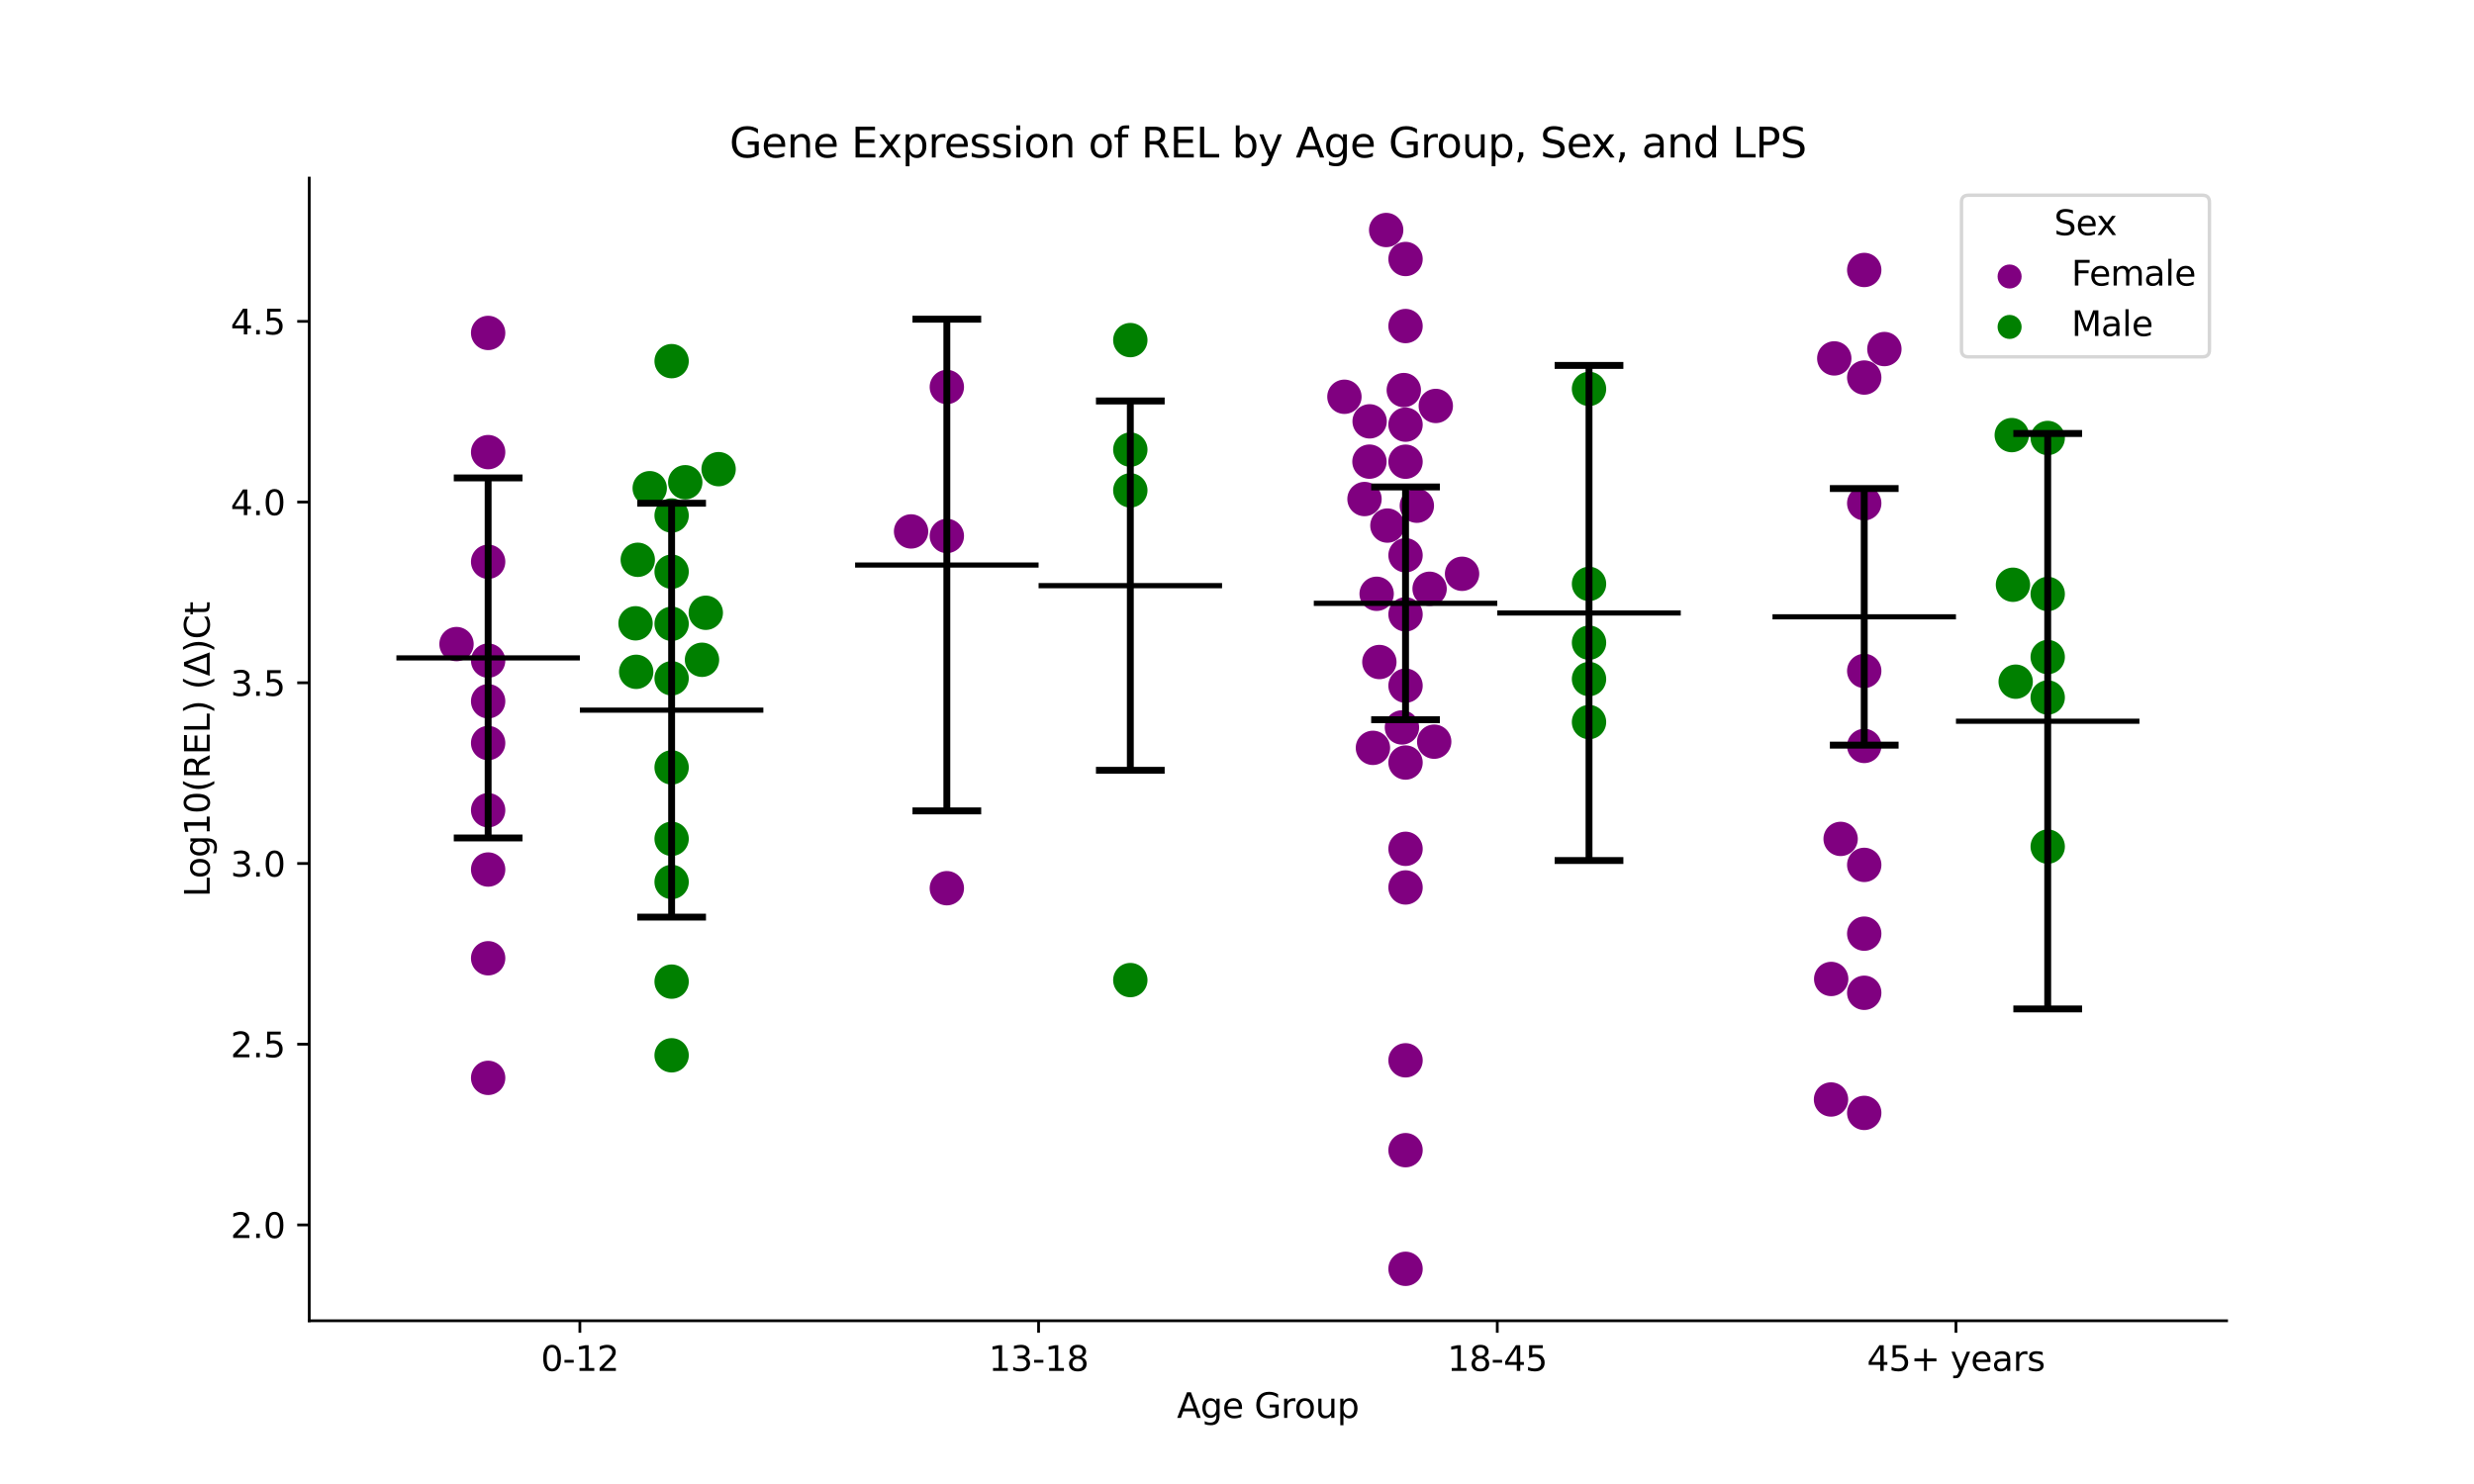 <?xml version="1.0" encoding="utf-8" standalone="no"?>
<!DOCTYPE svg PUBLIC "-//W3C//DTD SVG 1.1//EN"
  "http://www.w3.org/Graphics/SVG/1.1/DTD/svg11.dtd">
<svg xmlns:xlink="http://www.w3.org/1999/xlink" width="720pt" height="432pt" viewBox="0 0 720 432" xmlns="http://www.w3.org/2000/svg" version="1.1">
 <defs>
  <style type="text/css">*{stroke-linejoin: round; stroke-linecap: butt}</style>
 </defs>
 <g id="figure_1">
  <g id="patch_1">
   <path d="M 0 432 
L 720 432 
L 720 0 
L 0 0 
z
" style="fill: #ffffff"/>
  </g>
  <g id="axes_1">
   <g id="patch_2">
    <path d="M 90 384.48 
L 648 384.48 
L 648 51.84 
L 90 51.84 
z
" style="fill: #ffffff"/>
   </g>
   <g id="PathCollection_1">
    <defs>
     <path id="C0_0_774df5bffa" d="M 0 5 
C 1.326 5 2.598 4.473 3.536 3.536 
C 4.473 2.598 5 1.326 5 -0 
C 5 -1.326 4.473 -2.598 3.536 -3.536 
C 2.598 -4.473 1.326 -5 0 -5 
C -1.326 -5 -2.598 -4.473 -3.536 -3.536 
C -4.473 -2.598 -5 -1.326 -5 0 
C -5 1.326 -4.473 2.598 -3.536 3.536 
C -2.598 4.473 -1.326 5 0 5 
z
"/>
    </defs>
    <g clip-path="url(#p94ac6bef19)">
     <use xlink:href="#C0_0_774df5bffa" x="142.062" y="278.957" style="fill: #800080"/>
    </g>
    <g clip-path="url(#p94ac6bef19)">
     <use xlink:href="#C0_0_774df5bffa" x="132.858" y="187.495" style="fill: #800080"/>
    </g>
    <g clip-path="url(#p94ac6bef19)">
     <use xlink:href="#C0_0_774df5bffa" x="142.062" y="253.124" style="fill: #800080"/>
    </g>
    <g clip-path="url(#p94ac6bef19)">
     <use xlink:href="#C0_0_774df5bffa" x="142.062" y="96.923" style="fill: #800080"/>
    </g>
    <g clip-path="url(#p94ac6bef19)">
     <use xlink:href="#C0_0_774df5bffa" x="142.062" y="204.142" style="fill: #800080"/>
    </g>
    <g clip-path="url(#p94ac6bef19)">
     <use xlink:href="#C0_0_774df5bffa" x="142.062" y="163.533" style="fill: #800080"/>
    </g>
    <g clip-path="url(#p94ac6bef19)">
     <use xlink:href="#C0_0_774df5bffa" x="142.062" y="313.772" style="fill: #800080"/>
    </g>
    <g clip-path="url(#p94ac6bef19)">
     <use xlink:href="#C0_0_774df5bffa" x="142.062" y="131.613" style="fill: #800080"/>
    </g>
    <g clip-path="url(#p94ac6bef19)">
     <use xlink:href="#C0_0_774df5bffa" x="142.062" y="235.859" style="fill: #800080"/>
    </g>
    <g clip-path="url(#p94ac6bef19)">
     <use xlink:href="#C0_0_774df5bffa" x="142.062" y="216.302" style="fill: #800080"/>
    </g>
    <g clip-path="url(#p94ac6bef19)">
     <use xlink:href="#C0_0_774df5bffa" x="142.062" y="192.307" style="fill: #800080"/>
    </g>
   </g>
   <g id="PathCollection_2">
    <defs>
     <path id="C1_0_1d8564b630" d="M 0 5 
C 1.326 5 2.598 4.473 3.536 3.536 
C 4.473 2.598 5 1.326 5 -0 
C 5 -1.326 4.473 -2.598 3.536 -3.536 
C 2.598 -4.473 1.326 -5 0 -5 
C -1.326 -5 -2.598 -4.473 -3.536 -3.536 
C -4.473 -2.598 -5 -1.326 -5 0 
C -5 1.326 -4.473 2.598 -3.536 3.536 
C -2.598 4.473 -1.326 5 0 5 
z
"/>
    </defs>
    <g clip-path="url(#p94ac6bef19)">
     <use xlink:href="#C1_0_1d8564b630" x="205.404" y="178.382" style="fill: #008000"/>
    </g>
    <g clip-path="url(#p94ac6bef19)">
     <use xlink:href="#C1_0_1d8564b630" x="195.459" y="256.747" style="fill: #008000"/>
    </g>
    <g clip-path="url(#p94ac6bef19)">
     <use xlink:href="#C1_0_1d8564b630" x="185.609" y="162.96" style="fill: #008000"/>
    </g>
    <g clip-path="url(#p94ac6bef19)">
     <use xlink:href="#C1_0_1d8564b630" x="184.96" y="181.451" style="fill: #008000"/>
    </g>
    <g clip-path="url(#p94ac6bef19)">
     <use xlink:href="#C1_0_1d8564b630" x="204.301" y="192.066" style="fill: #008000"/>
    </g>
    <g clip-path="url(#p94ac6bef19)">
     <use xlink:href="#C1_0_1d8564b630" x="195.459" y="223.399" style="fill: #008000"/>
    </g>
    <g clip-path="url(#p94ac6bef19)">
     <use xlink:href="#C1_0_1d8564b630" x="199.427" y="140.383" style="fill: #008000"/>
    </g>
    <g clip-path="url(#p94ac6bef19)">
     <use xlink:href="#C1_0_1d8564b630" x="189.086" y="142.12" style="fill: #008000"/>
    </g>
    <g clip-path="url(#p94ac6bef19)">
     <use xlink:href="#C1_0_1d8564b630" x="195.459" y="285.759" style="fill: #008000"/>
    </g>
    <g clip-path="url(#p94ac6bef19)">
     <use xlink:href="#C1_0_1d8564b630" x="195.459" y="244.187" style="fill: #008000"/>
    </g>
    <g clip-path="url(#p94ac6bef19)">
     <use xlink:href="#C1_0_1d8564b630" x="185.148" y="195.572" style="fill: #008000"/>
    </g>
    <g clip-path="url(#p94ac6bef19)">
     <use xlink:href="#C1_0_1d8564b630" x="195.459" y="307.206" style="fill: #008000"/>
    </g>
    <g clip-path="url(#p94ac6bef19)">
     <use xlink:href="#C1_0_1d8564b630" x="195.459" y="105.132" style="fill: #008000"/>
    </g>
    <g clip-path="url(#p94ac6bef19)">
     <use xlink:href="#C1_0_1d8564b630" x="195.459" y="150.068" style="fill: #008000"/>
    </g>
    <g clip-path="url(#p94ac6bef19)">
     <use xlink:href="#C1_0_1d8564b630" x="195.459" y="166.422" style="fill: #008000"/>
    </g>
    <g clip-path="url(#p94ac6bef19)">
     <use xlink:href="#C1_0_1d8564b630" x="195.459" y="197.46" style="fill: #008000"/>
    </g>
    <g clip-path="url(#p94ac6bef19)">
     <use xlink:href="#C1_0_1d8564b630" x="209.135" y="136.574" style="fill: #008000"/>
    </g>
    <g clip-path="url(#p94ac6bef19)">
     <use xlink:href="#C1_0_1d8564b630" x="195.459" y="181.592" style="fill: #008000"/>
    </g>
   </g>
   <g id="PathCollection_3">
    <defs>
     <path id="C2_0_131dcbbc0a" d="M 0 5 
C 1.326 5 2.598 4.473 3.536 3.536 
C 4.473 2.598 5 1.326 5 -0 
C 5 -1.326 4.473 -2.598 3.536 -3.536 
C 2.598 -4.473 1.326 -5 0 -5 
C -1.326 -5 -2.598 -4.473 -3.536 -3.536 
C -4.473 -2.598 -5 -1.326 -5 0 
C -5 1.326 -4.473 2.598 -3.536 3.536 
C -2.598 4.473 -1.326 5 0 5 
z
"/>
    </defs>
    <g clip-path="url(#p94ac6bef19)">
     <use xlink:href="#C2_0_131dcbbc0a" x="275.555" y="112.656" style="fill: #800080"/>
    </g>
    <g clip-path="url(#p94ac6bef19)">
     <use xlink:href="#C2_0_131dcbbc0a" x="275.555" y="156.023" style="fill: #800080"/>
    </g>
    <g clip-path="url(#p94ac6bef19)">
     <use xlink:href="#C2_0_131dcbbc0a" x="265.147" y="154.702" style="fill: #800080"/>
    </g>
    <g clip-path="url(#p94ac6bef19)">
     <use xlink:href="#C2_0_131dcbbc0a" x="275.555" y="258.561" style="fill: #800080"/>
    </g>
   </g>
   <g id="PathCollection_4">
    <defs>
     <path id="C3_0_d50feb7d51" d="M 0 5 
C 1.326 5 2.598 4.473 3.536 3.536 
C 4.473 2.598 5 1.326 5 -0 
C 5 -1.326 4.473 -2.598 3.536 -3.536 
C 2.598 -4.473 1.326 -5 0 -5 
C -1.326 -5 -2.598 -4.473 -3.536 -3.536 
C -4.473 -2.598 -5 -1.326 -5 0 
C -5 1.326 -4.473 2.598 -3.536 3.536 
C -2.598 4.473 -1.326 5 0 5 
z
"/>
    </defs>
    <g clip-path="url(#p94ac6bef19)">
     <use xlink:href="#C3_0_d50feb7d51" x="328.952" y="130.883" style="fill: #008000"/>
    </g>
    <g clip-path="url(#p94ac6bef19)">
     <use xlink:href="#C3_0_d50feb7d51" x="328.952" y="285.31" style="fill: #008000"/>
    </g>
    <g clip-path="url(#p94ac6bef19)">
     <use xlink:href="#C3_0_d50feb7d51" x="328.952" y="99.004" style="fill: #008000"/>
    </g>
    <g clip-path="url(#p94ac6bef19)">
     <use xlink:href="#C3_0_d50feb7d51" x="328.952" y="142.752" style="fill: #008000"/>
    </g>
   </g>
   <g id="PathCollection_5">
    <defs>
     <path id="C4_0_a34bae50ef" d="M 0 5 
C 1.326 5 2.598 4.473 3.536 3.536 
C 4.473 2.598 5 1.326 5 -0 
C 5 -1.326 4.473 -2.598 3.536 -3.536 
C 2.598 -4.473 1.326 -5 0 -5 
C -1.326 -5 -2.598 -4.473 -3.536 -3.536 
C -4.473 -2.598 -5 -1.326 -5 0 
C -5 1.326 -4.473 2.598 -3.536 3.536 
C -2.598 4.473 -1.326 5 0 5 
z
"/>
    </defs>
    <g clip-path="url(#p94ac6bef19)">
     <use xlink:href="#C4_0_a34bae50ef" x="398.548" y="134.389" style="fill: #800080"/>
    </g>
    <g clip-path="url(#p94ac6bef19)">
     <use xlink:href="#C4_0_a34bae50ef" x="409.048" y="178.848" style="fill: #800080"/>
    </g>
    <g clip-path="url(#p94ac6bef19)">
     <use xlink:href="#C4_0_a34bae50ef" x="397.105" y="145.273" style="fill: #800080"/>
    </g>
    <g clip-path="url(#p94ac6bef19)">
     <use xlink:href="#C4_0_a34bae50ef" x="409.048" y="123.62" style="fill: #800080"/>
    </g>
    <g clip-path="url(#p94ac6bef19)">
     <use xlink:href="#C4_0_a34bae50ef" x="409.048" y="308.663" style="fill: #800080"/>
    </g>
    <g clip-path="url(#p94ac6bef19)">
     <use xlink:href="#C4_0_a34bae50ef" x="403.773" y="152.998" style="fill: #800080"/>
    </g>
    <g clip-path="url(#p94ac6bef19)">
     <use xlink:href="#C4_0_a34bae50ef" x="409.048" y="247.098" style="fill: #800080"/>
    </g>
    <g clip-path="url(#p94ac6bef19)">
     <use xlink:href="#C4_0_a34bae50ef" x="409.048" y="369.36" style="fill: #800080"/>
    </g>
    <g clip-path="url(#p94ac6bef19)">
     <use xlink:href="#C4_0_a34bae50ef" x="409.048" y="94.918" style="fill: #800080"/>
    </g>
    <g clip-path="url(#p94ac6bef19)">
     <use xlink:href="#C4_0_a34bae50ef" x="409.048" y="199.602" style="fill: #800080"/>
    </g>
    <g clip-path="url(#p94ac6bef19)">
     <use xlink:href="#C4_0_a34bae50ef" x="391.261" y="115.503" style="fill: #800080"/>
    </g>
    <g clip-path="url(#p94ac6bef19)">
     <use xlink:href="#C4_0_a34bae50ef" x="409.048" y="134.407" style="fill: #800080"/>
    </g>
    <g clip-path="url(#p94ac6bef19)">
     <use xlink:href="#C4_0_a34bae50ef" x="409.048" y="221.982" style="fill: #800080"/>
    </g>
    <g clip-path="url(#p94ac6bef19)">
     <use xlink:href="#C4_0_a34bae50ef" x="416.051" y="171.397" style="fill: #800080"/>
    </g>
    <g clip-path="url(#p94ac6bef19)">
     <use xlink:href="#C4_0_a34bae50ef" x="412.34" y="147.216" style="fill: #800080"/>
    </g>
    <g clip-path="url(#p94ac6bef19)">
     <use xlink:href="#C4_0_a34bae50ef" x="401.431" y="192.719" style="fill: #800080"/>
    </g>
    <g clip-path="url(#p94ac6bef19)">
     <use xlink:href="#C4_0_a34bae50ef" x="408.001" y="211.761" style="fill: #800080"/>
    </g>
    <g clip-path="url(#p94ac6bef19)">
     <use xlink:href="#C4_0_a34bae50ef" x="409.048" y="334.821" style="fill: #800080"/>
    </g>
    <g clip-path="url(#p94ac6bef19)">
     <use xlink:href="#C4_0_a34bae50ef" x="399.557" y="217.704" style="fill: #800080"/>
    </g>
    <g clip-path="url(#p94ac6bef19)">
     <use xlink:href="#C4_0_a34bae50ef" x="409.048" y="258.342" style="fill: #800080"/>
    </g>
    <g clip-path="url(#p94ac6bef19)">
     <use xlink:href="#C4_0_a34bae50ef" x="417.39" y="215.909" style="fill: #800080"/>
    </g>
    <g clip-path="url(#p94ac6bef19)">
     <use xlink:href="#C4_0_a34bae50ef" x="408.541" y="113.556" style="fill: #800080"/>
    </g>
    <g clip-path="url(#p94ac6bef19)">
     <use xlink:href="#C4_0_a34bae50ef" x="409.048" y="161.644" style="fill: #800080"/>
    </g>
    <g clip-path="url(#p94ac6bef19)">
     <use xlink:href="#C4_0_a34bae50ef" x="425.499" y="167.035" style="fill: #800080"/>
    </g>
    <g clip-path="url(#p94ac6bef19)">
     <use xlink:href="#C4_0_a34bae50ef" x="400.641" y="172.857" style="fill: #800080"/>
    </g>
    <g clip-path="url(#p94ac6bef19)">
     <use xlink:href="#C4_0_a34bae50ef" x="409.048" y="75.398" style="fill: #800080"/>
    </g>
    <g clip-path="url(#p94ac6bef19)">
     <use xlink:href="#C4_0_a34bae50ef" x="417.854" y="118.174" style="fill: #800080"/>
    </g>
    <g clip-path="url(#p94ac6bef19)">
     <use xlink:href="#C4_0_a34bae50ef" x="398.597" y="122.658" style="fill: #800080"/>
    </g>
    <g clip-path="url(#p94ac6bef19)">
     <use xlink:href="#C4_0_a34bae50ef" x="403.412" y="66.96" style="fill: #800080"/>
    </g>
   </g>
   <g id="PathCollection_6">
    <defs>
     <path id="C5_0_715475d7fa" d="M 0 5 
C 1.326 5 2.598 4.473 3.536 3.536 
C 4.473 2.598 5 1.326 5 -0 
C 5 -1.326 4.473 -2.598 3.536 -3.536 
C 2.598 -4.473 1.326 -5 0 -5 
C -1.326 -5 -2.598 -4.473 -3.536 -3.536 
C -4.473 -2.598 -5 -1.326 -5 0 
C -5 1.326 -4.473 2.598 -3.536 3.536 
C -2.598 4.473 -1.326 5 0 5 
z
"/>
    </defs>
    <g clip-path="url(#p94ac6bef19)">
     <use xlink:href="#C5_0_715475d7fa" x="462.445" y="169.976" style="fill: #008000"/>
    </g>
    <g clip-path="url(#p94ac6bef19)">
     <use xlink:href="#C5_0_715475d7fa" x="462.445" y="210.195" style="fill: #008000"/>
    </g>
    <g clip-path="url(#p94ac6bef19)">
     <use xlink:href="#C5_0_715475d7fa" x="462.445" y="187.088" style="fill: #008000"/>
    </g>
    <g clip-path="url(#p94ac6bef19)">
     <use xlink:href="#C5_0_715475d7fa" x="462.445" y="113.215" style="fill: #008000"/>
    </g>
    <g clip-path="url(#p94ac6bef19)">
     <use xlink:href="#C5_0_715475d7fa" x="462.445" y="197.678" style="fill: #008000"/>
    </g>
   </g>
   <g id="PathCollection_7">
    <defs>
     <path id="C6_0_f5ca843bf5" d="M 0 5 
C 1.326 5 2.598 4.473 3.536 3.536 
C 4.473 2.598 5 1.326 5 -0 
C 5 -1.326 4.473 -2.598 3.536 -3.536 
C 2.598 -4.473 1.326 -5 0 -5 
C -1.326 -5 -2.598 -4.473 -3.536 -3.536 
C -4.473 -2.598 -5 -1.326 -5 0 
C -5 1.326 -4.473 2.598 -3.536 3.536 
C -2.598 4.473 -1.326 5 0 5 
z
"/>
    </defs>
    <g clip-path="url(#p94ac6bef19)">
     <use xlink:href="#C6_0_f5ca843bf5" x="535.672" y="244.209" style="fill: #800080"/>
    </g>
    <g clip-path="url(#p94ac6bef19)">
     <use xlink:href="#C6_0_f5ca843bf5" x="542.541" y="323.971" style="fill: #800080"/>
    </g>
    <g clip-path="url(#p94ac6bef19)">
     <use xlink:href="#C6_0_f5ca843bf5" x="542.541" y="217.145" style="fill: #800080"/>
    </g>
    <g clip-path="url(#p94ac6bef19)">
     <use xlink:href="#C6_0_f5ca843bf5" x="542.541" y="271.793" style="fill: #800080"/>
    </g>
    <g clip-path="url(#p94ac6bef19)">
     <use xlink:href="#C6_0_f5ca843bf5" x="542.541" y="251.773" style="fill: #800080"/>
    </g>
    <g clip-path="url(#p94ac6bef19)">
     <use xlink:href="#C6_0_f5ca843bf5" x="542.541" y="146.501" style="fill: #800080"/>
    </g>
    <g clip-path="url(#p94ac6bef19)">
     <use xlink:href="#C6_0_f5ca843bf5" x="542.541" y="109.908" style="fill: #800080"/>
    </g>
    <g clip-path="url(#p94ac6bef19)">
     <use xlink:href="#C6_0_f5ca843bf5" x="542.541" y="195.313" style="fill: #800080"/>
    </g>
    <g clip-path="url(#p94ac6bef19)">
     <use xlink:href="#C6_0_f5ca843bf5" x="532.873" y="320.07" style="fill: #800080"/>
    </g>
    <g clip-path="url(#p94ac6bef19)">
     <use xlink:href="#C6_0_f5ca843bf5" x="532.928" y="284.982" style="fill: #800080"/>
    </g>
    <g clip-path="url(#p94ac6bef19)">
     <use xlink:href="#C6_0_f5ca843bf5" x="542.541" y="289.006" style="fill: #800080"/>
    </g>
    <g clip-path="url(#p94ac6bef19)">
     <use xlink:href="#C6_0_f5ca843bf5" x="548.405" y="101.613" style="fill: #800080"/>
    </g>
    <g clip-path="url(#p94ac6bef19)">
     <use xlink:href="#C6_0_f5ca843bf5" x="542.541" y="78.591" style="fill: #800080"/>
    </g>
    <g clip-path="url(#p94ac6bef19)">
     <use xlink:href="#C6_0_f5ca843bf5" x="533.822" y="104.335" style="fill: #800080"/>
    </g>
   </g>
   <g id="PathCollection_8">
    <defs>
     <path id="C7_0_53d7ff605f" d="M 0 5 
C 1.326 5 2.598 4.473 3.536 3.536 
C 4.473 2.598 5 1.326 5 -0 
C 5 -1.326 4.473 -2.598 3.536 -3.536 
C 2.598 -4.473 1.326 -5 0 -5 
C -1.326 -5 -2.598 -4.473 -3.536 -3.536 
C -4.473 -2.598 -5 -1.326 -5 0 
C -5 1.326 -4.473 2.598 -3.536 3.536 
C -2.598 4.473 -1.326 5 0 5 
z
"/>
    </defs>
    <g clip-path="url(#p94ac6bef19)">
     <use xlink:href="#C7_0_53d7ff605f" x="586.617" y="198.441" style="fill: #008000"/>
    </g>
    <g clip-path="url(#p94ac6bef19)">
     <use xlink:href="#C7_0_53d7ff605f" x="595.938" y="191.274" style="fill: #008000"/>
    </g>
    <g clip-path="url(#p94ac6bef19)">
     <use xlink:href="#C7_0_53d7ff605f" x="585.475" y="126.661" style="fill: #008000"/>
    </g>
    <g clip-path="url(#p94ac6bef19)">
     <use xlink:href="#C7_0_53d7ff605f" x="595.938" y="246.455" style="fill: #008000"/>
    </g>
    <g clip-path="url(#p94ac6bef19)">
     <use xlink:href="#C7_0_53d7ff605f" x="585.824" y="170.224" style="fill: #008000"/>
    </g>
    <g clip-path="url(#p94ac6bef19)">
     <use xlink:href="#C7_0_53d7ff605f" x="595.938" y="203.045" style="fill: #008000"/>
    </g>
    <g clip-path="url(#p94ac6bef19)">
     <use xlink:href="#C7_0_53d7ff605f" x="595.938" y="127.498" style="fill: #008000"/>
    </g>
    <g clip-path="url(#p94ac6bef19)">
     <use xlink:href="#C7_0_53d7ff605f" x="595.938" y="172.911" style="fill: #008000"/>
    </g>
   </g>
   <g id="PathCollection_9"/>
   <g id="PathCollection_10"/>
   <g id="matplotlib.axis_1">
    <g id="xtick_1">
     <g id="line2d_1">
      <defs>
       <path id="ma0d0b4b4de" d="M 0 0 
L 0 3.5 
" style="stroke: #000000; stroke-width: 0.8"/>
      </defs>
      <g>
       <use xlink:href="#ma0d0b4b4de" x="168.761" y="384.48" style="stroke: #000000; stroke-width: 0.8"/>
      </g>
     </g>
     <g id="text_1">
      <!-- 0-12 -->
      <g transform="translate(157.413 399.078) scale(0.1 -0.1)">
       <defs>
        <path id="DejaVuSans-30" d="M 2034 4250 
Q 1547 4250 1301 3770 
Q 1056 3291 1056 2328 
Q 1056 1369 1301 889 
Q 1547 409 2034 409 
Q 2525 409 2770 889 
Q 3016 1369 3016 2328 
Q 3016 3291 2770 3770 
Q 2525 4250 2034 4250 
z
M 2034 4750 
Q 2819 4750 3233 4129 
Q 3647 3509 3647 2328 
Q 3647 1150 3233 529 
Q 2819 -91 2034 -91 
Q 1250 -91 836 529 
Q 422 1150 422 2328 
Q 422 3509 836 4129 
Q 1250 4750 2034 4750 
z
" transform="scale(0.016)"/>
        <path id="DejaVuSans-2d" d="M 313 2009 
L 1997 2009 
L 1997 1497 
L 313 1497 
L 313 2009 
z
" transform="scale(0.016)"/>
        <path id="DejaVuSans-31" d="M 794 531 
L 1825 531 
L 1825 4091 
L 703 3866 
L 703 4441 
L 1819 4666 
L 2450 4666 
L 2450 531 
L 3481 531 
L 3481 0 
L 794 0 
L 794 531 
z
" transform="scale(0.016)"/>
        <path id="DejaVuSans-32" d="M 1228 531 
L 3431 531 
L 3431 0 
L 469 0 
L 469 531 
Q 828 903 1448 1529 
Q 2069 2156 2228 2338 
Q 2531 2678 2651 2914 
Q 2772 3150 2772 3378 
Q 2772 3750 2511 3984 
Q 2250 4219 1831 4219 
Q 1534 4219 1204 4116 
Q 875 4013 500 3803 
L 500 4441 
Q 881 4594 1212 4672 
Q 1544 4750 1819 4750 
Q 2544 4750 2975 4387 
Q 3406 4025 3406 3419 
Q 3406 3131 3298 2873 
Q 3191 2616 2906 2266 
Q 2828 2175 2409 1742 
Q 1991 1309 1228 531 
z
" transform="scale(0.016)"/>
       </defs>
       <use xlink:href="#DejaVuSans-30"/>
       <use xlink:href="#DejaVuSans-2d" x="63.623"/>
       <use xlink:href="#DejaVuSans-31" x="99.707"/>
       <use xlink:href="#DejaVuSans-32" x="163.33"/>
      </g>
     </g>
    </g>
    <g id="xtick_2">
     <g id="line2d_2">
      <g>
       <use xlink:href="#ma0d0b4b4de" x="302.254" y="384.48" style="stroke: #000000; stroke-width: 0.8"/>
      </g>
     </g>
     <g id="text_2">
      <!-- 13-18 -->
      <g transform="translate(287.725 399.078) scale(0.1 -0.1)">
       <defs>
        <path id="DejaVuSans-33" d="M 2597 2516 
Q 3050 2419 3304 2112 
Q 3559 1806 3559 1356 
Q 3559 666 3084 287 
Q 2609 -91 1734 -91 
Q 1441 -91 1130 -33 
Q 819 25 488 141 
L 488 750 
Q 750 597 1062 519 
Q 1375 441 1716 441 
Q 2309 441 2620 675 
Q 2931 909 2931 1356 
Q 2931 1769 2642 2001 
Q 2353 2234 1838 2234 
L 1294 2234 
L 1294 2753 
L 1863 2753 
Q 2328 2753 2575 2939 
Q 2822 3125 2822 3475 
Q 2822 3834 2567 4026 
Q 2313 4219 1838 4219 
Q 1578 4219 1281 4162 
Q 984 4106 628 3988 
L 628 4550 
Q 988 4650 1302 4700 
Q 1616 4750 1894 4750 
Q 2613 4750 3031 4423 
Q 3450 4097 3450 3541 
Q 3450 3153 3228 2886 
Q 3006 2619 2597 2516 
z
" transform="scale(0.016)"/>
        <path id="DejaVuSans-38" d="M 2034 2216 
Q 1584 2216 1326 1975 
Q 1069 1734 1069 1313 
Q 1069 891 1326 650 
Q 1584 409 2034 409 
Q 2484 409 2743 651 
Q 3003 894 3003 1313 
Q 3003 1734 2745 1975 
Q 2488 2216 2034 2216 
z
M 1403 2484 
Q 997 2584 770 2862 
Q 544 3141 544 3541 
Q 544 4100 942 4425 
Q 1341 4750 2034 4750 
Q 2731 4750 3128 4425 
Q 3525 4100 3525 3541 
Q 3525 3141 3298 2862 
Q 3072 2584 2669 2484 
Q 3125 2378 3379 2068 
Q 3634 1759 3634 1313 
Q 3634 634 3220 271 
Q 2806 -91 2034 -91 
Q 1263 -91 848 271 
Q 434 634 434 1313 
Q 434 1759 690 2068 
Q 947 2378 1403 2484 
z
M 1172 3481 
Q 1172 3119 1398 2916 
Q 1625 2713 2034 2713 
Q 2441 2713 2670 2916 
Q 2900 3119 2900 3481 
Q 2900 3844 2670 4047 
Q 2441 4250 2034 4250 
Q 1625 4250 1398 4047 
Q 1172 3844 1172 3481 
z
" transform="scale(0.016)"/>
       </defs>
       <use xlink:href="#DejaVuSans-31"/>
       <use xlink:href="#DejaVuSans-33" x="63.623"/>
       <use xlink:href="#DejaVuSans-2d" x="127.246"/>
       <use xlink:href="#DejaVuSans-31" x="163.33"/>
       <use xlink:href="#DejaVuSans-38" x="226.953"/>
      </g>
     </g>
    </g>
    <g id="xtick_3">
     <g id="line2d_3">
      <g>
       <use xlink:href="#ma0d0b4b4de" x="435.746" y="384.48" style="stroke: #000000; stroke-width: 0.8"/>
      </g>
     </g>
     <g id="text_3">
      <!-- 18-45 -->
      <g transform="translate(421.218 399.078) scale(0.1 -0.1)">
       <defs>
        <path id="DejaVuSans-34" d="M 2419 4116 
L 825 1625 
L 2419 1625 
L 2419 4116 
z
M 2253 4666 
L 3047 4666 
L 3047 1625 
L 3713 1625 
L 3713 1100 
L 3047 1100 
L 3047 0 
L 2419 0 
L 2419 1100 
L 313 1100 
L 313 1709 
L 2253 4666 
z
" transform="scale(0.016)"/>
        <path id="DejaVuSans-35" d="M 691 4666 
L 3169 4666 
L 3169 4134 
L 1269 4134 
L 1269 2991 
Q 1406 3038 1543 3061 
Q 1681 3084 1819 3084 
Q 2600 3084 3056 2656 
Q 3513 2228 3513 1497 
Q 3513 744 3044 326 
Q 2575 -91 1722 -91 
Q 1428 -91 1123 -41 
Q 819 9 494 109 
L 494 744 
Q 775 591 1075 516 
Q 1375 441 1709 441 
Q 2250 441 2565 725 
Q 2881 1009 2881 1497 
Q 2881 1984 2565 2268 
Q 2250 2553 1709 2553 
Q 1456 2553 1204 2497 
Q 953 2441 691 2322 
L 691 4666 
z
" transform="scale(0.016)"/>
       </defs>
       <use xlink:href="#DejaVuSans-31"/>
       <use xlink:href="#DejaVuSans-38" x="63.623"/>
       <use xlink:href="#DejaVuSans-2d" x="127.246"/>
       <use xlink:href="#DejaVuSans-34" x="163.33"/>
       <use xlink:href="#DejaVuSans-35" x="226.953"/>
      </g>
     </g>
    </g>
    <g id="xtick_4">
     <g id="line2d_4">
      <g>
       <use xlink:href="#ma0d0b4b4de" x="569.239" y="384.48" style="stroke: #000000; stroke-width: 0.8"/>
      </g>
     </g>
     <g id="text_4">
      <!-- 45+ years -->
      <g transform="translate(543.338 399.078) scale(0.1 -0.1)">
       <defs>
        <path id="DejaVuSans-2b" d="M 2944 4013 
L 2944 2272 
L 4684 2272 
L 4684 1741 
L 2944 1741 
L 2944 0 
L 2419 0 
L 2419 1741 
L 678 1741 
L 678 2272 
L 2419 2272 
L 2419 4013 
L 2944 4013 
z
" transform="scale(0.016)"/>
        <path id="DejaVuSans-20" transform="scale(0.016)"/>
        <path id="DejaVuSans-79" d="M 2059 -325 
Q 1816 -950 1584 -1140 
Q 1353 -1331 966 -1331 
L 506 -1331 
L 506 -850 
L 844 -850 
Q 1081 -850 1212 -737 
Q 1344 -625 1503 -206 
L 1606 56 
L 191 3500 
L 800 3500 
L 1894 763 
L 2988 3500 
L 3597 3500 
L 2059 -325 
z
" transform="scale(0.016)"/>
        <path id="DejaVuSans-65" d="M 3597 1894 
L 3597 1613 
L 953 1613 
Q 991 1019 1311 708 
Q 1631 397 2203 397 
Q 2534 397 2845 478 
Q 3156 559 3463 722 
L 3463 178 
Q 3153 47 2828 -22 
Q 2503 -91 2169 -91 
Q 1331 -91 842 396 
Q 353 884 353 1716 
Q 353 2575 817 3079 
Q 1281 3584 2069 3584 
Q 2775 3584 3186 3129 
Q 3597 2675 3597 1894 
z
M 3022 2063 
Q 3016 2534 2758 2815 
Q 2500 3097 2075 3097 
Q 1594 3097 1305 2825 
Q 1016 2553 972 2059 
L 3022 2063 
z
" transform="scale(0.016)"/>
        <path id="DejaVuSans-61" d="M 2194 1759 
Q 1497 1759 1228 1600 
Q 959 1441 959 1056 
Q 959 750 1161 570 
Q 1363 391 1709 391 
Q 2188 391 2477 730 
Q 2766 1069 2766 1631 
L 2766 1759 
L 2194 1759 
z
M 3341 1997 
L 3341 0 
L 2766 0 
L 2766 531 
Q 2569 213 2275 61 
Q 1981 -91 1556 -91 
Q 1019 -91 701 211 
Q 384 513 384 1019 
Q 384 1609 779 1909 
Q 1175 2209 1959 2209 
L 2766 2209 
L 2766 2266 
Q 2766 2663 2505 2880 
Q 2244 3097 1772 3097 
Q 1472 3097 1187 3025 
Q 903 2953 641 2809 
L 641 3341 
Q 956 3463 1253 3523 
Q 1550 3584 1831 3584 
Q 2591 3584 2966 3190 
Q 3341 2797 3341 1997 
z
" transform="scale(0.016)"/>
        <path id="DejaVuSans-72" d="M 2631 2963 
Q 2534 3019 2420 3045 
Q 2306 3072 2169 3072 
Q 1681 3072 1420 2755 
Q 1159 2438 1159 1844 
L 1159 0 
L 581 0 
L 581 3500 
L 1159 3500 
L 1159 2956 
Q 1341 3275 1631 3429 
Q 1922 3584 2338 3584 
Q 2397 3584 2469 3576 
Q 2541 3569 2628 3553 
L 2631 2963 
z
" transform="scale(0.016)"/>
        <path id="DejaVuSans-73" d="M 2834 3397 
L 2834 2853 
Q 2591 2978 2328 3040 
Q 2066 3103 1784 3103 
Q 1356 3103 1142 2972 
Q 928 2841 928 2578 
Q 928 2378 1081 2264 
Q 1234 2150 1697 2047 
L 1894 2003 
Q 2506 1872 2764 1633 
Q 3022 1394 3022 966 
Q 3022 478 2636 193 
Q 2250 -91 1575 -91 
Q 1294 -91 989 -36 
Q 684 19 347 128 
L 347 722 
Q 666 556 975 473 
Q 1284 391 1588 391 
Q 1994 391 2212 530 
Q 2431 669 2431 922 
Q 2431 1156 2273 1281 
Q 2116 1406 1581 1522 
L 1381 1569 
Q 847 1681 609 1914 
Q 372 2147 372 2553 
Q 372 3047 722 3315 
Q 1072 3584 1716 3584 
Q 2034 3584 2315 3537 
Q 2597 3491 2834 3397 
z
" transform="scale(0.016)"/>
       </defs>
       <use xlink:href="#DejaVuSans-34"/>
       <use xlink:href="#DejaVuSans-35" x="63.623"/>
       <use xlink:href="#DejaVuSans-2b" x="127.246"/>
       <use xlink:href="#DejaVuSans-20" x="211.035"/>
       <use xlink:href="#DejaVuSans-79" x="242.822"/>
       <use xlink:href="#DejaVuSans-65" x="302.002"/>
       <use xlink:href="#DejaVuSans-61" x="363.525"/>
       <use xlink:href="#DejaVuSans-72" x="424.805"/>
       <use xlink:href="#DejaVuSans-73" x="465.918"/>
      </g>
     </g>
    </g>
    <g id="text_5">
     <!-- Age Group -->
     <g transform="translate(342.52 412.757) scale(0.1 -0.1)">
      <defs>
       <path id="DejaVuSans-41" d="M 2188 4044 
L 1331 1722 
L 3047 1722 
L 2188 4044 
z
M 1831 4666 
L 2547 4666 
L 4325 0 
L 3669 0 
L 3244 1197 
L 1141 1197 
L 716 0 
L 50 0 
L 1831 4666 
z
" transform="scale(0.016)"/>
       <path id="DejaVuSans-67" d="M 2906 1791 
Q 2906 2416 2648 2759 
Q 2391 3103 1925 3103 
Q 1463 3103 1205 2759 
Q 947 2416 947 1791 
Q 947 1169 1205 825 
Q 1463 481 1925 481 
Q 2391 481 2648 825 
Q 2906 1169 2906 1791 
z
M 3481 434 
Q 3481 -459 3084 -895 
Q 2688 -1331 1869 -1331 
Q 1566 -1331 1297 -1286 
Q 1028 -1241 775 -1147 
L 775 -588 
Q 1028 -725 1275 -790 
Q 1522 -856 1778 -856 
Q 2344 -856 2625 -561 
Q 2906 -266 2906 331 
L 2906 616 
Q 2728 306 2450 153 
Q 2172 0 1784 0 
Q 1141 0 747 490 
Q 353 981 353 1791 
Q 353 2603 747 3093 
Q 1141 3584 1784 3584 
Q 2172 3584 2450 3431 
Q 2728 3278 2906 2969 
L 2906 3500 
L 3481 3500 
L 3481 434 
z
" transform="scale(0.016)"/>
       <path id="DejaVuSans-47" d="M 3809 666 
L 3809 1919 
L 2778 1919 
L 2778 2438 
L 4434 2438 
L 4434 434 
Q 4069 175 3628 42 
Q 3188 -91 2688 -91 
Q 1594 -91 976 548 
Q 359 1188 359 2328 
Q 359 3472 976 4111 
Q 1594 4750 2688 4750 
Q 3144 4750 3555 4637 
Q 3966 4525 4313 4306 
L 4313 3634 
Q 3963 3931 3569 4081 
Q 3175 4231 2741 4231 
Q 1884 4231 1454 3753 
Q 1025 3275 1025 2328 
Q 1025 1384 1454 906 
Q 1884 428 2741 428 
Q 3075 428 3337 486 
Q 3600 544 3809 666 
z
" transform="scale(0.016)"/>
       <path id="DejaVuSans-6f" d="M 1959 3097 
Q 1497 3097 1228 2736 
Q 959 2375 959 1747 
Q 959 1119 1226 758 
Q 1494 397 1959 397 
Q 2419 397 2687 759 
Q 2956 1122 2956 1747 
Q 2956 2369 2687 2733 
Q 2419 3097 1959 3097 
z
M 1959 3584 
Q 2709 3584 3137 3096 
Q 3566 2609 3566 1747 
Q 3566 888 3137 398 
Q 2709 -91 1959 -91 
Q 1206 -91 779 398 
Q 353 888 353 1747 
Q 353 2609 779 3096 
Q 1206 3584 1959 3584 
z
" transform="scale(0.016)"/>
       <path id="DejaVuSans-75" d="M 544 1381 
L 544 3500 
L 1119 3500 
L 1119 1403 
Q 1119 906 1312 657 
Q 1506 409 1894 409 
Q 2359 409 2629 706 
Q 2900 1003 2900 1516 
L 2900 3500 
L 3475 3500 
L 3475 0 
L 2900 0 
L 2900 538 
Q 2691 219 2414 64 
Q 2138 -91 1772 -91 
Q 1169 -91 856 284 
Q 544 659 544 1381 
z
M 1991 3584 
L 1991 3584 
z
" transform="scale(0.016)"/>
       <path id="DejaVuSans-70" d="M 1159 525 
L 1159 -1331 
L 581 -1331 
L 581 3500 
L 1159 3500 
L 1159 2969 
Q 1341 3281 1617 3432 
Q 1894 3584 2278 3584 
Q 2916 3584 3314 3078 
Q 3713 2572 3713 1747 
Q 3713 922 3314 415 
Q 2916 -91 2278 -91 
Q 1894 -91 1617 61 
Q 1341 213 1159 525 
z
M 3116 1747 
Q 3116 2381 2855 2742 
Q 2594 3103 2138 3103 
Q 1681 3103 1420 2742 
Q 1159 2381 1159 1747 
Q 1159 1113 1420 752 
Q 1681 391 2138 391 
Q 2594 391 2855 752 
Q 3116 1113 3116 1747 
z
" transform="scale(0.016)"/>
      </defs>
      <use xlink:href="#DejaVuSans-41"/>
      <use xlink:href="#DejaVuSans-67" x="68.408"/>
      <use xlink:href="#DejaVuSans-65" x="131.885"/>
      <use xlink:href="#DejaVuSans-20" x="193.408"/>
      <use xlink:href="#DejaVuSans-47" x="225.195"/>
      <use xlink:href="#DejaVuSans-72" x="302.686"/>
      <use xlink:href="#DejaVuSans-6f" x="341.549"/>
      <use xlink:href="#DejaVuSans-75" x="402.73"/>
      <use xlink:href="#DejaVuSans-70" x="466.109"/>
     </g>
    </g>
   </g>
   <g id="matplotlib.axis_2">
    <g id="ytick_1">
     <g id="line2d_5">
      <defs>
       <path id="m6710530ded" d="M 0 0 
L -3.5 0 
" style="stroke: #000000; stroke-width: 0.8"/>
      </defs>
      <g>
       <use xlink:href="#m6710530ded" x="90" y="356.581" style="stroke: #000000; stroke-width: 0.8"/>
      </g>
     </g>
     <g id="text_6">
      <!-- 2.0 -->
      <g transform="translate(67.097 360.38) scale(0.1 -0.1)">
       <defs>
        <path id="DejaVuSans-2e" d="M 684 794 
L 1344 794 
L 1344 0 
L 684 0 
L 684 794 
z
" transform="scale(0.016)"/>
       </defs>
       <use xlink:href="#DejaVuSans-32"/>
       <use xlink:href="#DejaVuSans-2e" x="63.623"/>
       <use xlink:href="#DejaVuSans-30" x="95.41"/>
      </g>
     </g>
    </g>
    <g id="ytick_2">
     <g id="line2d_6">
      <g>
       <use xlink:href="#m6710530ded" x="90" y="303.974" style="stroke: #000000; stroke-width: 0.8"/>
      </g>
     </g>
     <g id="text_7">
      <!-- 2.5 -->
      <g transform="translate(67.097 307.773) scale(0.1 -0.1)">
       <use xlink:href="#DejaVuSans-32"/>
       <use xlink:href="#DejaVuSans-2e" x="63.623"/>
       <use xlink:href="#DejaVuSans-35" x="95.41"/>
      </g>
     </g>
    </g>
    <g id="ytick_3">
     <g id="line2d_7">
      <g>
       <use xlink:href="#m6710530ded" x="90" y="251.368" style="stroke: #000000; stroke-width: 0.8"/>
      </g>
     </g>
     <g id="text_8">
      <!-- 3.0 -->
      <g transform="translate(67.097 255.167) scale(0.1 -0.1)">
       <use xlink:href="#DejaVuSans-33"/>
       <use xlink:href="#DejaVuSans-2e" x="63.623"/>
       <use xlink:href="#DejaVuSans-30" x="95.41"/>
      </g>
     </g>
    </g>
    <g id="ytick_4">
     <g id="line2d_8">
      <g>
       <use xlink:href="#m6710530ded" x="90" y="198.762" style="stroke: #000000; stroke-width: 0.8"/>
      </g>
     </g>
     <g id="text_9">
      <!-- 3.5 -->
      <g transform="translate(67.097 202.561) scale(0.1 -0.1)">
       <use xlink:href="#DejaVuSans-33"/>
       <use xlink:href="#DejaVuSans-2e" x="63.623"/>
       <use xlink:href="#DejaVuSans-35" x="95.41"/>
      </g>
     </g>
    </g>
    <g id="ytick_5">
     <g id="line2d_9">
      <g>
       <use xlink:href="#m6710530ded" x="90" y="146.155" style="stroke: #000000; stroke-width: 0.8"/>
      </g>
     </g>
     <g id="text_10">
      <!-- 4.0 -->
      <g transform="translate(67.097 149.955) scale(0.1 -0.1)">
       <use xlink:href="#DejaVuSans-34"/>
       <use xlink:href="#DejaVuSans-2e" x="63.623"/>
       <use xlink:href="#DejaVuSans-30" x="95.41"/>
      </g>
     </g>
    </g>
    <g id="ytick_6">
     <g id="line2d_10">
      <g>
       <use xlink:href="#m6710530ded" x="90" y="93.549" style="stroke: #000000; stroke-width: 0.8"/>
      </g>
     </g>
     <g id="text_11">
      <!-- 4.5 -->
      <g transform="translate(67.097 97.348) scale(0.1 -0.1)">
       <use xlink:href="#DejaVuSans-34"/>
       <use xlink:href="#DejaVuSans-2e" x="63.623"/>
       <use xlink:href="#DejaVuSans-35" x="95.41"/>
      </g>
     </g>
    </g>
    <g id="text_12">
     <!-- Log10(REL) (Δ)Ct -->
     <g transform="translate(61.017 261.138) rotate(-90) scale(0.1 -0.1)">
      <defs>
       <path id="DejaVuSans-4c" d="M 628 4666 
L 1259 4666 
L 1259 531 
L 3531 531 
L 3531 0 
L 628 0 
L 628 4666 
z
" transform="scale(0.016)"/>
       <path id="DejaVuSans-28" d="M 1984 4856 
Q 1566 4138 1362 3434 
Q 1159 2731 1159 2009 
Q 1159 1288 1364 580 
Q 1569 -128 1984 -844 
L 1484 -844 
Q 1016 -109 783 600 
Q 550 1309 550 2009 
Q 550 2706 781 3412 
Q 1013 4119 1484 4856 
L 1984 4856 
z
" transform="scale(0.016)"/>
       <path id="DejaVuSans-52" d="M 2841 2188 
Q 3044 2119 3236 1894 
Q 3428 1669 3622 1275 
L 4263 0 
L 3584 0 
L 2988 1197 
Q 2756 1666 2539 1819 
Q 2322 1972 1947 1972 
L 1259 1972 
L 1259 0 
L 628 0 
L 628 4666 
L 2053 4666 
Q 2853 4666 3247 4331 
Q 3641 3997 3641 3322 
Q 3641 2881 3436 2590 
Q 3231 2300 2841 2188 
z
M 1259 4147 
L 1259 2491 
L 2053 2491 
Q 2509 2491 2742 2702 
Q 2975 2913 2975 3322 
Q 2975 3731 2742 3939 
Q 2509 4147 2053 4147 
L 1259 4147 
z
" transform="scale(0.016)"/>
       <path id="DejaVuSans-45" d="M 628 4666 
L 3578 4666 
L 3578 4134 
L 1259 4134 
L 1259 2753 
L 3481 2753 
L 3481 2222 
L 1259 2222 
L 1259 531 
L 3634 531 
L 3634 0 
L 628 0 
L 628 4666 
z
" transform="scale(0.016)"/>
       <path id="DejaVuSans-29" d="M 513 4856 
L 1013 4856 
Q 1481 4119 1714 3412 
Q 1947 2706 1947 2009 
Q 1947 1309 1714 600 
Q 1481 -109 1013 -844 
L 513 -844 
Q 928 -128 1133 580 
Q 1338 1288 1338 2009 
Q 1338 2731 1133 3434 
Q 928 4138 513 4856 
z
" transform="scale(0.016)"/>
       <path id="DejaVuSans-394" d="M 2188 4044 
L 906 525 
L 3472 525 
L 2188 4044 
z
M 50 0 
L 1831 4666 
L 2547 4666 
L 4325 0 
L 50 0 
z
" transform="scale(0.016)"/>
       <path id="DejaVuSans-43" d="M 4122 4306 
L 4122 3641 
Q 3803 3938 3442 4084 
Q 3081 4231 2675 4231 
Q 1875 4231 1450 3742 
Q 1025 3253 1025 2328 
Q 1025 1406 1450 917 
Q 1875 428 2675 428 
Q 3081 428 3442 575 
Q 3803 722 4122 1019 
L 4122 359 
Q 3791 134 3420 21 
Q 3050 -91 2638 -91 
Q 1578 -91 968 557 
Q 359 1206 359 2328 
Q 359 3453 968 4101 
Q 1578 4750 2638 4750 
Q 3056 4750 3426 4639 
Q 3797 4528 4122 4306 
z
" transform="scale(0.016)"/>
       <path id="DejaVuSans-74" d="M 1172 4494 
L 1172 3500 
L 2356 3500 
L 2356 3053 
L 1172 3053 
L 1172 1153 
Q 1172 725 1289 603 
Q 1406 481 1766 481 
L 2356 481 
L 2356 0 
L 1766 0 
Q 1100 0 847 248 
Q 594 497 594 1153 
L 594 3053 
L 172 3053 
L 172 3500 
L 594 3500 
L 594 4494 
L 1172 4494 
z
" transform="scale(0.016)"/>
      </defs>
      <use xlink:href="#DejaVuSans-4c"/>
      <use xlink:href="#DejaVuSans-6f" x="53.963"/>
      <use xlink:href="#DejaVuSans-67" x="115.145"/>
      <use xlink:href="#DejaVuSans-31" x="178.621"/>
      <use xlink:href="#DejaVuSans-30" x="242.244"/>
      <use xlink:href="#DejaVuSans-28" x="305.867"/>
      <use xlink:href="#DejaVuSans-52" x="344.881"/>
      <use xlink:href="#DejaVuSans-45" x="414.363"/>
      <use xlink:href="#DejaVuSans-4c" x="477.547"/>
      <use xlink:href="#DejaVuSans-29" x="533.26"/>
      <use xlink:href="#DejaVuSans-20" x="572.273"/>
      <use xlink:href="#DejaVuSans-28" x="604.061"/>
      <use xlink:href="#DejaVuSans-394" x="643.074"/>
      <use xlink:href="#DejaVuSans-29" x="711.482"/>
      <use xlink:href="#DejaVuSans-43" x="750.496"/>
      <use xlink:href="#DejaVuSans-74" x="820.32"/>
     </g>
    </g>
   </g>
   <g id="LineCollection_1">
    <path d="M 142.062 243.932 
L 142.062 139.121 
" clip-path="url(#p94ac6bef19)" style="fill: none; stroke: #000000; stroke-width: 2"/>
   </g>
   <g id="line2d_11">
    <defs>
     <path id="mceb9734a23" d="M 10 0 
L -10 -0 
" style="stroke: #000000; stroke-width: 2"/>
    </defs>
    <g clip-path="url(#p94ac6bef19)">
     <use xlink:href="#mceb9734a23" x="142.062" y="243.932" style="stroke: #000000; stroke-width: 2"/>
    </g>
   </g>
   <g id="line2d_12">
    <g clip-path="url(#p94ac6bef19)">
     <use xlink:href="#mceb9734a23" x="142.062" y="139.121" style="stroke: #000000; stroke-width: 2"/>
    </g>
   </g>
   <g id="LineCollection_2">
    <path d="M 115.364 191.527 
L 168.761 191.527 
" clip-path="url(#p94ac6bef19)" style="fill: none; stroke: #000000; stroke-width: 1.5"/>
   </g>
   <g id="LineCollection_3">
    <path d="M 195.459 266.97 
L 195.459 146.489 
" clip-path="url(#p94ac6bef19)" style="fill: none; stroke: #000000; stroke-width: 2"/>
   </g>
   <g id="line2d_13">
    <g clip-path="url(#p94ac6bef19)">
     <use xlink:href="#mceb9734a23" x="195.459" y="266.97" style="stroke: #000000; stroke-width: 2"/>
    </g>
   </g>
   <g id="line2d_14">
    <g clip-path="url(#p94ac6bef19)">
     <use xlink:href="#mceb9734a23" x="195.459" y="146.489" style="stroke: #000000; stroke-width: 2"/>
    </g>
   </g>
   <g id="LineCollection_4">
    <path d="M 168.761 206.73 
L 222.158 206.73 
" clip-path="url(#p94ac6bef19)" style="fill: none; stroke: #000000; stroke-width: 1.5"/>
   </g>
   <g id="LineCollection_5">
    <path d="M 275.555 236.055 
L 275.555 92.919 
" clip-path="url(#p94ac6bef19)" style="fill: none; stroke: #000000; stroke-width: 2"/>
   </g>
   <g id="line2d_15">
    <g clip-path="url(#p94ac6bef19)">
     <use xlink:href="#mceb9734a23" x="275.555" y="236.055" style="stroke: #000000; stroke-width: 2"/>
    </g>
   </g>
   <g id="line2d_16">
    <g clip-path="url(#p94ac6bef19)">
     <use xlink:href="#mceb9734a23" x="275.555" y="92.919" style="stroke: #000000; stroke-width: 2"/>
    </g>
   </g>
   <g id="LineCollection_6">
    <path d="M 248.856 164.487 
L 302.254 164.487 
" clip-path="url(#p94ac6bef19)" style="fill: none; stroke: #000000; stroke-width: 1.5"/>
   </g>
   <g id="LineCollection_7">
    <path d="M 328.952 224.244 
L 328.952 116.727 
" clip-path="url(#p94ac6bef19)" style="fill: none; stroke: #000000; stroke-width: 2"/>
   </g>
   <g id="line2d_17">
    <g clip-path="url(#p94ac6bef19)">
     <use xlink:href="#mceb9734a23" x="328.952" y="224.244" style="stroke: #000000; stroke-width: 2"/>
    </g>
   </g>
   <g id="line2d_18">
    <g clip-path="url(#p94ac6bef19)">
     <use xlink:href="#mceb9734a23" x="328.952" y="116.727" style="stroke: #000000; stroke-width: 2"/>
    </g>
   </g>
   <g id="LineCollection_8">
    <path d="M 302.254 170.486 
L 355.651 170.486 
" clip-path="url(#p94ac6bef19)" style="fill: none; stroke: #000000; stroke-width: 1.5"/>
   </g>
   <g id="LineCollection_9">
    <path d="M 409.048 209.512 
L 409.048 141.749 
" clip-path="url(#p94ac6bef19)" style="fill: none; stroke: #000000; stroke-width: 2"/>
   </g>
   <g id="line2d_19">
    <g clip-path="url(#p94ac6bef19)">
     <use xlink:href="#mceb9734a23" x="409.048" y="209.512" style="stroke: #000000; stroke-width: 2"/>
    </g>
   </g>
   <g id="line2d_20">
    <g clip-path="url(#p94ac6bef19)">
     <use xlink:href="#mceb9734a23" x="409.048" y="141.749" style="stroke: #000000; stroke-width: 2"/>
    </g>
   </g>
   <g id="LineCollection_10">
    <path d="M 382.349 175.63 
L 435.746 175.63 
" clip-path="url(#p94ac6bef19)" style="fill: none; stroke: #000000; stroke-width: 1.5"/>
   </g>
   <g id="LineCollection_11">
    <path d="M 462.445 250.505 
L 462.445 106.378 
" clip-path="url(#p94ac6bef19)" style="fill: none; stroke: #000000; stroke-width: 2"/>
   </g>
   <g id="line2d_21">
    <g clip-path="url(#p94ac6bef19)">
     <use xlink:href="#mceb9734a23" x="462.445" y="250.505" style="stroke: #000000; stroke-width: 2"/>
    </g>
   </g>
   <g id="line2d_22">
    <g clip-path="url(#p94ac6bef19)">
     <use xlink:href="#mceb9734a23" x="462.445" y="106.378" style="stroke: #000000; stroke-width: 2"/>
    </g>
   </g>
   <g id="LineCollection_12">
    <path d="M 435.746 178.442 
L 489.144 178.442 
" clip-path="url(#p94ac6bef19)" style="fill: none; stroke: #000000; stroke-width: 1.5"/>
   </g>
   <g id="LineCollection_13">
    <path d="M 542.541 216.914 
L 542.541 142.213 
" clip-path="url(#p94ac6bef19)" style="fill: none; stroke: #000000; stroke-width: 2"/>
   </g>
   <g id="line2d_23">
    <g clip-path="url(#p94ac6bef19)">
     <use xlink:href="#mceb9734a23" x="542.541" y="216.914" style="stroke: #000000; stroke-width: 2"/>
    </g>
   </g>
   <g id="line2d_24">
    <g clip-path="url(#p94ac6bef19)">
     <use xlink:href="#mceb9734a23" x="542.541" y="142.213" style="stroke: #000000; stroke-width: 2"/>
    </g>
   </g>
   <g id="LineCollection_14">
    <path d="M 515.842 179.564 
L 569.239 179.564 
" clip-path="url(#p94ac6bef19)" style="fill: none; stroke: #000000; stroke-width: 1.5"/>
   </g>
   <g id="LineCollection_15">
    <path d="M 595.938 293.695 
L 595.938 126.192 
" clip-path="url(#p94ac6bef19)" style="fill: none; stroke: #000000; stroke-width: 2"/>
   </g>
   <g id="line2d_25">
    <g clip-path="url(#p94ac6bef19)">
     <use xlink:href="#mceb9734a23" x="595.938" y="293.695" style="stroke: #000000; stroke-width: 2"/>
    </g>
   </g>
   <g id="line2d_26">
    <g clip-path="url(#p94ac6bef19)">
     <use xlink:href="#mceb9734a23" x="595.938" y="126.192" style="stroke: #000000; stroke-width: 2"/>
    </g>
   </g>
   <g id="LineCollection_16">
    <path d="M 569.239 209.944 
L 622.636 209.944 
" clip-path="url(#p94ac6bef19)" style="fill: none; stroke: #000000; stroke-width: 1.5"/>
   </g>
   <g id="patch_3">
    <path d="M 90 384.48 
L 90 51.84 
" style="fill: none; stroke: #000000; stroke-width: 0.8; stroke-linejoin: miter; stroke-linecap: square"/>
   </g>
   <g id="patch_4">
    <path d="M 90 384.48 
L 648 384.48 
" style="fill: none; stroke: #000000; stroke-width: 0.8; stroke-linejoin: miter; stroke-linecap: square"/>
   </g>
   <g id="text_13">
    <!-- Gene Expression of REL by Age Group, Sex, and LPS -->
    <g transform="translate(212.301 45.84) scale(0.12 -0.12)">
     <defs>
      <path id="DejaVuSans-6e" d="M 3513 2113 
L 3513 0 
L 2938 0 
L 2938 2094 
Q 2938 2591 2744 2837 
Q 2550 3084 2163 3084 
Q 1697 3084 1428 2787 
Q 1159 2491 1159 1978 
L 1159 0 
L 581 0 
L 581 3500 
L 1159 3500 
L 1159 2956 
Q 1366 3272 1645 3428 
Q 1925 3584 2291 3584 
Q 2894 3584 3203 3211 
Q 3513 2838 3513 2113 
z
" transform="scale(0.016)"/>
      <path id="DejaVuSans-78" d="M 3513 3500 
L 2247 1797 
L 3578 0 
L 2900 0 
L 1881 1375 
L 863 0 
L 184 0 
L 1544 1831 
L 300 3500 
L 978 3500 
L 1906 2253 
L 2834 3500 
L 3513 3500 
z
" transform="scale(0.016)"/>
      <path id="DejaVuSans-69" d="M 603 3500 
L 1178 3500 
L 1178 0 
L 603 0 
L 603 3500 
z
M 603 4863 
L 1178 4863 
L 1178 4134 
L 603 4134 
L 603 4863 
z
" transform="scale(0.016)"/>
      <path id="DejaVuSans-66" d="M 2375 4863 
L 2375 4384 
L 1825 4384 
Q 1516 4384 1395 4259 
Q 1275 4134 1275 3809 
L 1275 3500 
L 2222 3500 
L 2222 3053 
L 1275 3053 
L 1275 0 
L 697 0 
L 697 3053 
L 147 3053 
L 147 3500 
L 697 3500 
L 697 3744 
Q 697 4328 969 4595 
Q 1241 4863 1831 4863 
L 2375 4863 
z
" transform="scale(0.016)"/>
      <path id="DejaVuSans-62" d="M 3116 1747 
Q 3116 2381 2855 2742 
Q 2594 3103 2138 3103 
Q 1681 3103 1420 2742 
Q 1159 2381 1159 1747 
Q 1159 1113 1420 752 
Q 1681 391 2138 391 
Q 2594 391 2855 752 
Q 3116 1113 3116 1747 
z
M 1159 2969 
Q 1341 3281 1617 3432 
Q 1894 3584 2278 3584 
Q 2916 3584 3314 3078 
Q 3713 2572 3713 1747 
Q 3713 922 3314 415 
Q 2916 -91 2278 -91 
Q 1894 -91 1617 61 
Q 1341 213 1159 525 
L 1159 0 
L 581 0 
L 581 4863 
L 1159 4863 
L 1159 2969 
z
" transform="scale(0.016)"/>
      <path id="DejaVuSans-2c" d="M 750 794 
L 1409 794 
L 1409 256 
L 897 -744 
L 494 -744 
L 750 256 
L 750 794 
z
" transform="scale(0.016)"/>
      <path id="DejaVuSans-53" d="M 3425 4513 
L 3425 3897 
Q 3066 4069 2747 4153 
Q 2428 4238 2131 4238 
Q 1616 4238 1336 4038 
Q 1056 3838 1056 3469 
Q 1056 3159 1242 3001 
Q 1428 2844 1947 2747 
L 2328 2669 
Q 3034 2534 3370 2195 
Q 3706 1856 3706 1288 
Q 3706 609 3251 259 
Q 2797 -91 1919 -91 
Q 1588 -91 1214 -16 
Q 841 59 441 206 
L 441 856 
Q 825 641 1194 531 
Q 1563 422 1919 422 
Q 2459 422 2753 634 
Q 3047 847 3047 1241 
Q 3047 1584 2836 1778 
Q 2625 1972 2144 2069 
L 1759 2144 
Q 1053 2284 737 2584 
Q 422 2884 422 3419 
Q 422 4038 858 4394 
Q 1294 4750 2059 4750 
Q 2388 4750 2728 4690 
Q 3069 4631 3425 4513 
z
" transform="scale(0.016)"/>
      <path id="DejaVuSans-64" d="M 2906 2969 
L 2906 4863 
L 3481 4863 
L 3481 0 
L 2906 0 
L 2906 525 
Q 2725 213 2448 61 
Q 2172 -91 1784 -91 
Q 1150 -91 751 415 
Q 353 922 353 1747 
Q 353 2572 751 3078 
Q 1150 3584 1784 3584 
Q 2172 3584 2448 3432 
Q 2725 3281 2906 2969 
z
M 947 1747 
Q 947 1113 1208 752 
Q 1469 391 1925 391 
Q 2381 391 2643 752 
Q 2906 1113 2906 1747 
Q 2906 2381 2643 2742 
Q 2381 3103 1925 3103 
Q 1469 3103 1208 2742 
Q 947 2381 947 1747 
z
" transform="scale(0.016)"/>
      <path id="DejaVuSans-50" d="M 1259 4147 
L 1259 2394 
L 2053 2394 
Q 2494 2394 2734 2622 
Q 2975 2850 2975 3272 
Q 2975 3691 2734 3919 
Q 2494 4147 2053 4147 
L 1259 4147 
z
M 628 4666 
L 2053 4666 
Q 2838 4666 3239 4311 
Q 3641 3956 3641 3272 
Q 3641 2581 3239 2228 
Q 2838 1875 2053 1875 
L 1259 1875 
L 1259 0 
L 628 0 
L 628 4666 
z
" transform="scale(0.016)"/>
     </defs>
     <use xlink:href="#DejaVuSans-47"/>
     <use xlink:href="#DejaVuSans-65" x="77.49"/>
     <use xlink:href="#DejaVuSans-6e" x="139.014"/>
     <use xlink:href="#DejaVuSans-65" x="202.393"/>
     <use xlink:href="#DejaVuSans-20" x="263.916"/>
     <use xlink:href="#DejaVuSans-45" x="295.703"/>
     <use xlink:href="#DejaVuSans-78" x="358.887"/>
     <use xlink:href="#DejaVuSans-70" x="418.066"/>
     <use xlink:href="#DejaVuSans-72" x="481.543"/>
     <use xlink:href="#DejaVuSans-65" x="520.406"/>
     <use xlink:href="#DejaVuSans-73" x="581.93"/>
     <use xlink:href="#DejaVuSans-73" x="634.029"/>
     <use xlink:href="#DejaVuSans-69" x="686.129"/>
     <use xlink:href="#DejaVuSans-6f" x="713.912"/>
     <use xlink:href="#DejaVuSans-6e" x="775.094"/>
     <use xlink:href="#DejaVuSans-20" x="838.473"/>
     <use xlink:href="#DejaVuSans-6f" x="870.26"/>
     <use xlink:href="#DejaVuSans-66" x="931.441"/>
     <use xlink:href="#DejaVuSans-20" x="966.646"/>
     <use xlink:href="#DejaVuSans-52" x="998.434"/>
     <use xlink:href="#DejaVuSans-45" x="1067.916"/>
     <use xlink:href="#DejaVuSans-4c" x="1131.1"/>
     <use xlink:href="#DejaVuSans-20" x="1186.812"/>
     <use xlink:href="#DejaVuSans-62" x="1218.6"/>
     <use xlink:href="#DejaVuSans-79" x="1282.076"/>
     <use xlink:href="#DejaVuSans-20" x="1341.256"/>
     <use xlink:href="#DejaVuSans-41" x="1373.043"/>
     <use xlink:href="#DejaVuSans-67" x="1441.451"/>
     <use xlink:href="#DejaVuSans-65" x="1504.928"/>
     <use xlink:href="#DejaVuSans-20" x="1566.451"/>
     <use xlink:href="#DejaVuSans-47" x="1598.238"/>
     <use xlink:href="#DejaVuSans-72" x="1675.729"/>
     <use xlink:href="#DejaVuSans-6f" x="1714.592"/>
     <use xlink:href="#DejaVuSans-75" x="1775.773"/>
     <use xlink:href="#DejaVuSans-70" x="1839.152"/>
     <use xlink:href="#DejaVuSans-2c" x="1902.629"/>
     <use xlink:href="#DejaVuSans-20" x="1934.416"/>
     <use xlink:href="#DejaVuSans-53" x="1966.203"/>
     <use xlink:href="#DejaVuSans-65" x="2029.68"/>
     <use xlink:href="#DejaVuSans-78" x="2089.453"/>
     <use xlink:href="#DejaVuSans-2c" x="2148.633"/>
     <use xlink:href="#DejaVuSans-20" x="2180.42"/>
     <use xlink:href="#DejaVuSans-61" x="2212.207"/>
     <use xlink:href="#DejaVuSans-6e" x="2273.486"/>
     <use xlink:href="#DejaVuSans-64" x="2336.865"/>
     <use xlink:href="#DejaVuSans-20" x="2400.342"/>
     <use xlink:href="#DejaVuSans-4c" x="2432.129"/>
     <use xlink:href="#DejaVuSans-50" x="2487.842"/>
     <use xlink:href="#DejaVuSans-53" x="2548.145"/>
    </g>
   </g>
   <g id="legend_1">
    <g id="patch_5">
     <path d="M 572.845 103.874 
L 641 103.874 
Q 643 103.874 643 101.874 
L 643 58.84 
Q 643 56.84 641 56.84 
L 572.845 56.84 
Q 570.845 56.84 570.845 58.84 
L 570.845 101.874 
Q 570.845 103.874 572.845 103.874 
z
" style="fill: #ffffff; opacity: 0.8; stroke: #cccccc; stroke-linejoin: miter"/>
    </g>
    <g id="text_14">
     <!-- Sex -->
     <g transform="translate(597.8 68.438) scale(0.1 -0.1)">
      <use xlink:href="#DejaVuSans-53"/>
      <use xlink:href="#DejaVuSans-65" x="63.477"/>
      <use xlink:href="#DejaVuSans-78" x="123.25"/>
     </g>
    </g>
    <g id="PathCollection_11">
     <defs>
      <path id="mf48863d7a2" d="M 0 3 
C 0.796 3 1.559 2.684 2.121 2.121 
C 2.684 1.559 3 0.796 3 0 
C 3 -0.796 2.684 -1.559 2.121 -2.121 
C 1.559 -2.684 0.796 -3 0 -3 
C -0.796 -3 -1.559 -2.684 -2.121 -2.121 
C -2.684 -1.559 -3 -0.796 -3 0 
C -3 0.796 -2.684 1.559 -2.121 2.121 
C -1.559 2.684 -0.796 3 0 3 
z
" style="stroke: #800080"/>
     </defs>
     <g>
      <use xlink:href="#mf48863d7a2" x="584.845" y="80.492" style="fill: #800080; stroke: #800080"/>
     </g>
    </g>
    <g id="text_15">
     <!-- Female -->
     <g transform="translate(602.845 83.117) scale(0.1 -0.1)">
      <defs>
       <path id="DejaVuSans-46" d="M 628 4666 
L 3309 4666 
L 3309 4134 
L 1259 4134 
L 1259 2759 
L 3109 2759 
L 3109 2228 
L 1259 2228 
L 1259 0 
L 628 0 
L 628 4666 
z
" transform="scale(0.016)"/>
       <path id="DejaVuSans-6d" d="M 3328 2828 
Q 3544 3216 3844 3400 
Q 4144 3584 4550 3584 
Q 5097 3584 5394 3201 
Q 5691 2819 5691 2113 
L 5691 0 
L 5113 0 
L 5113 2094 
Q 5113 2597 4934 2840 
Q 4756 3084 4391 3084 
Q 3944 3084 3684 2787 
Q 3425 2491 3425 1978 
L 3425 0 
L 2847 0 
L 2847 2094 
Q 2847 2600 2669 2842 
Q 2491 3084 2119 3084 
Q 1678 3084 1418 2786 
Q 1159 2488 1159 1978 
L 1159 0 
L 581 0 
L 581 3500 
L 1159 3500 
L 1159 2956 
Q 1356 3278 1631 3431 
Q 1906 3584 2284 3584 
Q 2666 3584 2933 3390 
Q 3200 3197 3328 2828 
z
" transform="scale(0.016)"/>
       <path id="DejaVuSans-6c" d="M 603 4863 
L 1178 4863 
L 1178 0 
L 603 0 
L 603 4863 
z
" transform="scale(0.016)"/>
      </defs>
      <use xlink:href="#DejaVuSans-46"/>
      <use xlink:href="#DejaVuSans-65" x="52.02"/>
      <use xlink:href="#DejaVuSans-6d" x="113.543"/>
      <use xlink:href="#DejaVuSans-61" x="210.955"/>
      <use xlink:href="#DejaVuSans-6c" x="272.234"/>
      <use xlink:href="#DejaVuSans-65" x="300.018"/>
     </g>
    </g>
    <g id="PathCollection_12">
     <defs>
      <path id="mf79f3639b0" d="M 0 3 
C 0.796 3 1.559 2.684 2.121 2.121 
C 2.684 1.559 3 0.796 3 0 
C 3 -0.796 2.684 -1.559 2.121 -2.121 
C 1.559 -2.684 0.796 -3 0 -3 
C -0.796 -3 -1.559 -2.684 -2.121 -2.121 
C -2.684 -1.559 -3 -0.796 -3 0 
C -3 0.796 -2.684 1.559 -2.121 2.121 
C -1.559 2.684 -0.796 3 0 3 
z
" style="stroke: #008000"/>
     </defs>
     <g>
      <use xlink:href="#mf79f3639b0" x="584.845" y="95.17" style="fill: #008000; stroke: #008000"/>
     </g>
    </g>
    <g id="text_16">
     <!-- Male -->
     <g transform="translate(602.845 97.795) scale(0.1 -0.1)">
      <defs>
       <path id="DejaVuSans-4d" d="M 628 4666 
L 1569 4666 
L 2759 1491 
L 3956 4666 
L 4897 4666 
L 4897 0 
L 4281 0 
L 4281 4097 
L 3078 897 
L 2444 897 
L 1241 4097 
L 1241 0 
L 628 0 
L 628 4666 
z
" transform="scale(0.016)"/>
      </defs>
      <use xlink:href="#DejaVuSans-4d"/>
      <use xlink:href="#DejaVuSans-61" x="86.279"/>
      <use xlink:href="#DejaVuSans-6c" x="147.559"/>
      <use xlink:href="#DejaVuSans-65" x="175.342"/>
     </g>
    </g>
   </g>
  </g>
 </g>
 <defs>
  <clipPath id="p94ac6bef19">
   <rect x="90" y="51.84" width="558" height="332.64"/>
  </clipPath>
 </defs>
</svg>
